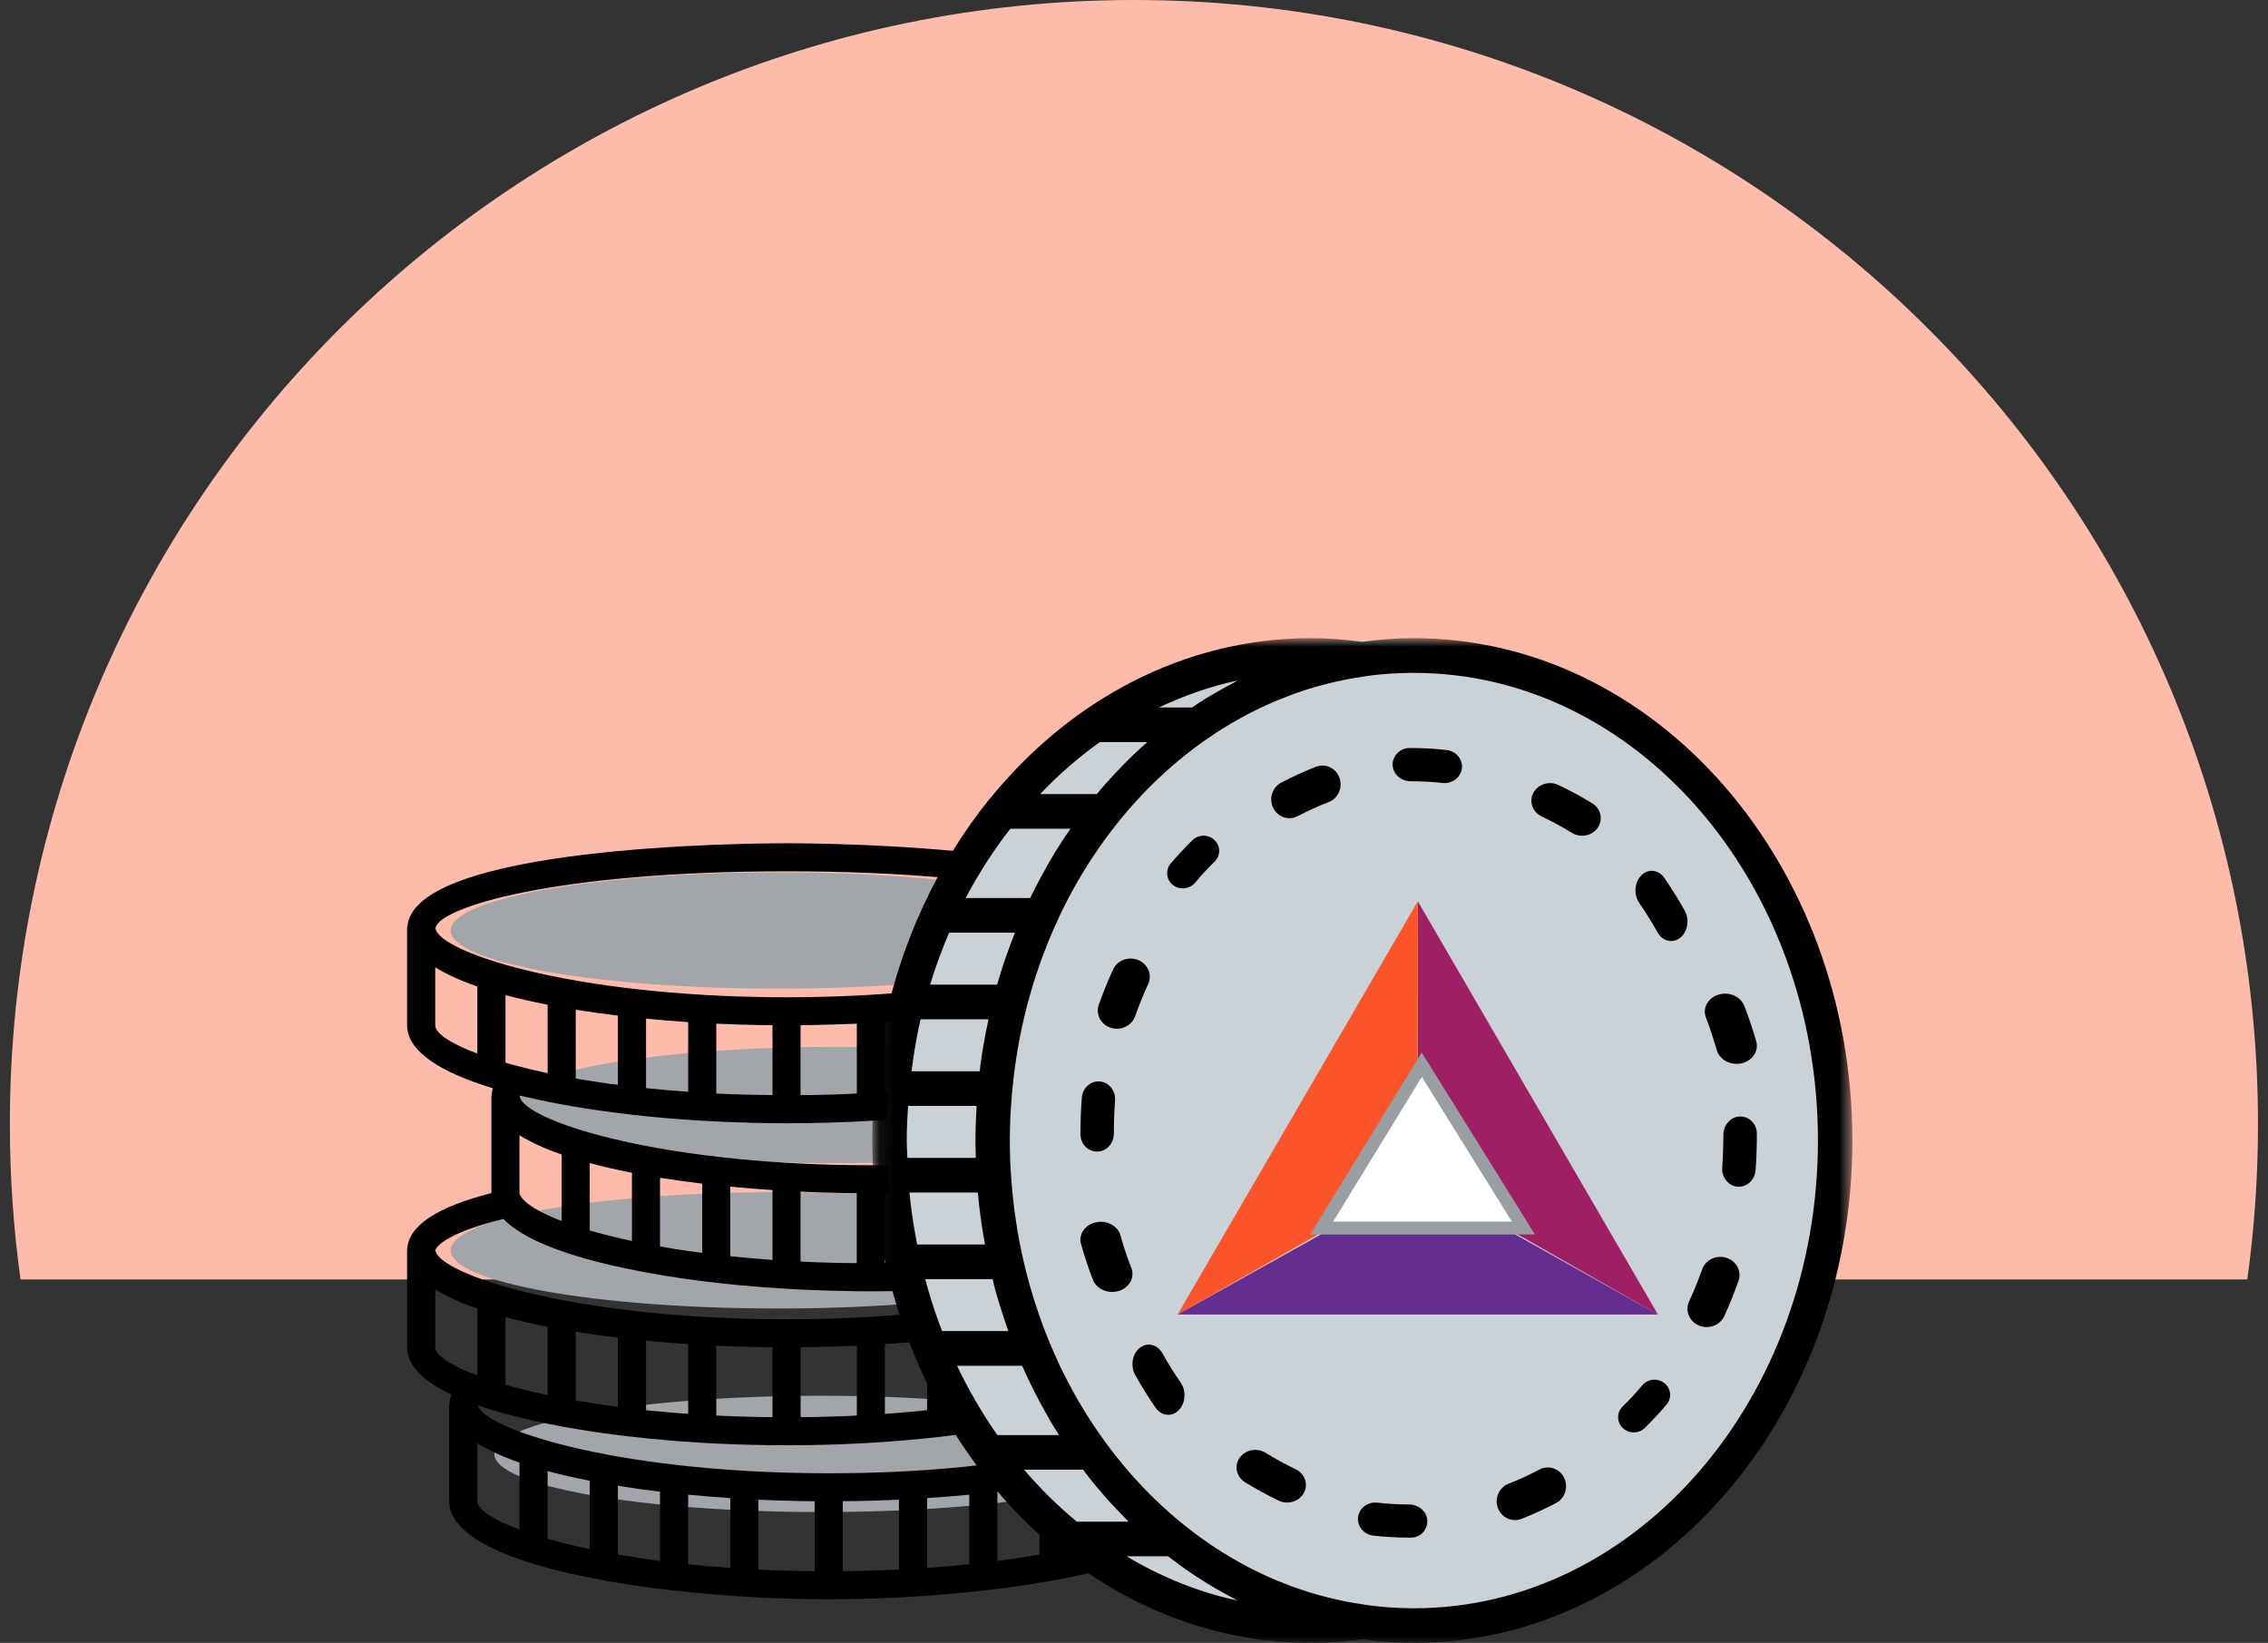 <svg width="156" height="113" viewBox="0 0 156 113" xmlns="http://www.w3.org/2000/svg" xmlns:xlink="http://www.w3.org/1999/xlink"><rect x="0" y="0" width="156" height="113" fill="#333333" stroke="none"/><defs><polygon id="path-1" points="0.089 0.894 0.089 69.997 67.412 69.997 67.412 0.894"></polygon><polygon id="path-3" points="0.046 0.093 36.985 0.093 36.985 7.141 0.046 7.141"></polygon></defs><g id="settings" fill="none" fill-rule="evenodd"><g id="5-wallet-final" transform="translate(-4563 -259)"><g id="wallet" transform="translate(4459 200)"><g id="img" transform="translate(86 20)"><g id="gd" fill="#FBA"><path d="M19.411,127 C18.928,123.508 18.678,119.941 18.678,116.316 C18.678,73.616 53.294,39 95.995,39 C138.695,39 173.311,73.616 173.311,116.316 C173.311,119.941 173.061,123.508 172.578,127 L19.411,127 Z" id="Combined-Shape"></path></g><g id="icn-blankslate-statement" transform="translate(46 82)"><ellipse id="Oval-2" fill="#A2A5A9" cx="29.5" cy="33" rx="22.5" ry="4"></ellipse><ellipse id="Oval-2" fill="#A2A5A9" cx="25.5" cy="43" rx="22.5" ry="4"></ellipse><ellipse id="Oval-2" fill="#A2A5A9" cx="28.5" cy="57" rx="22.5" ry="4"></ellipse><path d="M57.99,32.331 C57.891,30.686 55.928,29.398 51.991,28.416 C52.124,28.128 52.199,27.827 52.199,27.516 L52.199,20.779 L52.185,20.779 C51.835,15.165 28.75,15 26.102,15 C23.449,15 0.364,15.165 0.015,20.779 L0,20.779 L0,27.516 C0.005,29.346 2.374,30.78 5.9,31.847 C5.853,32.008 5.824,32.168 5.814,32.331 L5.801,32.331 L5.801,39.06 C2.001,40.039 0.104,41.308 0.01,42.925 L0,42.925 L0,49.669 C0.005,50.942 1.156,52.02 3.045,52.922 C2.974,53.115 2.927,53.317 2.912,53.519 L2.898,53.519 L2.898,60.263 C2.907,63.465 10.148,65.453 18.191,66.38 C18.248,66.393 18.304,66.417 18.365,66.417 C18.385,66.417 18.399,66.408 18.417,66.403 C19.97,66.577 21.547,66.714 23.105,66.812 C23.137,66.817 23.166,66.831 23.199,66.831 C23.218,66.831 23.233,66.822 23.251,66.822 C25.229,66.939 27.178,67 29,67 C30.822,67 32.771,66.939 34.749,66.822 C34.767,66.822 34.782,66.831 34.801,66.831 C34.834,66.831 34.863,66.812 34.895,66.812 C36.453,66.714 38.03,66.577 39.583,66.403 C39.601,66.403 39.615,66.413 39.635,66.413 C39.696,66.413 39.752,66.389 39.809,66.38 C47.852,65.448 55.093,63.46 55.102,60.258 L55.102,53.519 L55.083,53.519 C55.017,52.34 54.006,51.351 52.01,50.529 C52.134,50.251 52.199,49.965 52.199,49.664 L52.199,43.367 C55.668,42.305 57.995,40.885 58,39.07 L58,32.331 L57.99,32.331 Z M50.16,49.979 L49.834,50.266 C49.324,50.712 48.48,51.159 47.365,51.591 L47.365,47.002 C48.517,46.603 49.495,46.161 50.269,45.676 L50.269,49.664 C50.269,49.763 50.23,49.866 50.16,49.979 Z M28.542,54.45 C28.401,54.455 28.259,54.455 28.118,54.46 C27.772,54.469 27.418,54.469 27.069,54.474 L27.069,49.664 C27.334,49.659 27.598,49.654 27.867,49.649 L28.019,49.645 C28.99,49.631 29.968,49.598 30.936,49.556 L30.936,54.361 C30.728,54.375 30.52,54.385 30.312,54.395 C29.727,54.417 29.141,54.437 28.542,54.45 Z M24.323,54.464 C23.879,54.455 23.436,54.446 23.001,54.432 L22.835,54.427 C22.312,54.408 21.787,54.39 21.269,54.361 L21.269,49.556 C22.236,49.602 23.208,49.631 24.181,49.649 C24.233,49.649 24.285,49.649 24.337,49.649 C24.6,49.654 24.865,49.659 25.135,49.664 L25.135,54.474 C24.946,54.474 24.756,54.474 24.573,54.469 C24.488,54.469 24.402,54.464 24.323,54.464 Z M6.859,52.269 C6.83,52.259 6.797,52.249 6.769,52.24 L6.769,47.59 C7.67,47.834 8.642,48.056 9.667,48.258 L9.667,52.955 C8.78,52.767 7.963,52.57 7.217,52.367 C7.099,52.335 6.976,52.301 6.859,52.269 Z M27.235,60.243 C27.504,60.248 27.767,60.253 28.032,60.258 L28.032,65.068 C26.697,65.058 25.408,65.021 24.167,64.96 L24.167,60.15 C25.135,60.197 26.106,60.224 27.084,60.243 C27.136,60.243 27.183,60.243 27.235,60.243 Z M30.916,60.243 C31.894,60.224 32.865,60.192 33.833,60.15 L33.833,64.955 C32.592,65.016 31.303,65.058 29.968,65.068 L29.968,60.253 C30.233,60.253 30.496,60.248 30.765,60.243 C30.817,60.243 30.864,60.243 30.916,60.243 Z M38.667,59.807 L38.667,64.588 C37.736,64.686 36.77,64.772 35.769,64.842 L35.769,60.036 C36.745,59.975 37.713,59.896 38.667,59.807 Z M40.602,59.599 C41.598,59.477 42.566,59.341 43.5,59.19 L43.5,63.921 C42.589,64.08 41.621,64.227 40.602,64.363 L40.602,59.599 Z M45.436,58.847 C46.459,58.645 47.432,58.423 48.333,58.184 L48.333,62.834 C47.474,63.083 46.502,63.324 45.436,63.549 L45.436,58.847 Z M12.564,58.847 L12.564,63.549 C11.498,63.324 10.526,63.083 9.667,62.834 L9.667,58.184 C10.568,58.423 11.541,58.65 12.564,58.847 Z M14.5,59.19 C15.434,59.345 16.402,59.481 17.398,59.599 L17.398,64.363 C16.379,64.227 15.411,64.08 14.5,63.921 L14.5,59.19 Z M19.333,59.807 C20.287,59.896 21.255,59.975 22.231,60.041 L22.231,64.842 C21.23,64.772 20.264,64.686 19.333,64.588 L19.333,59.807 Z M16.936,54.045 C16.837,54.037 16.738,54.027 16.642,54.018 C16.572,54.008 16.501,54.003 16.436,53.995 L16.436,49.212 C17.384,49.306 18.352,49.381 19.333,49.447 L19.333,54.248 C18.521,54.187 17.719,54.121 16.936,54.045 Z M14.5,49.005 L14.5,53.769 C13.48,53.633 12.512,53.487 11.602,53.327 L11.602,48.596 C12.536,48.751 13.504,48.887 14.5,49.005 Z M33.512,54.201 C33.3,54.215 33.083,54.234 32.865,54.248 L32.865,49.447 C33.848,49.381 34.815,49.306 35.769,49.212 L35.769,53.995 C35.169,54.055 34.561,54.116 33.932,54.168 C33.791,54.178 33.65,54.192 33.512,54.201 Z M37.699,53.769 L37.699,49.005 C38.694,48.887 39.662,48.751 40.602,48.596 L40.602,53.327 C39.691,53.487 38.723,53.637 37.699,53.769 Z M42.532,48.253 C43.562,48.056 44.529,47.829 45.436,47.59 L45.436,52.24 C44.572,52.49 43.604,52.73 42.532,52.955 L42.532,48.253 Z M29.317,43.857 C28.589,43.838 27.876,43.81 27.178,43.776 C27.14,43.772 27.103,43.772 27.064,43.772 L27.064,38.961 C28.037,39.008 29.01,39.037 29.981,39.055 C30.033,39.055 30.085,39.055 30.133,39.06 C30.402,39.065 30.666,39.065 30.931,39.07 L30.931,43.88 C30.463,43.875 29.986,43.87 29.529,43.862 C29.458,43.857 29.387,43.857 29.317,43.857 Z M6.769,30.094 L6.769,25.444 C7.67,25.683 8.642,25.905 9.667,26.107 L9.667,30.809 C9.548,30.78 9.426,30.757 9.308,30.733 C8.793,30.621 8.293,30.503 7.812,30.375 C7.448,30.286 7.099,30.187 6.769,30.094 Z M24.337,27.503 C24.6,27.508 24.865,27.513 25.135,27.513 L25.135,32.323 C23.832,32.308 22.538,32.276 21.269,32.215 L21.269,27.409 C22.236,27.451 23.208,27.484 24.181,27.503 C24.233,27.503 24.285,27.503 24.337,27.503 Z M28.019,27.498 C28.99,27.479 29.963,27.451 30.936,27.409 L30.936,32.21 C30.77,32.219 30.61,32.228 30.444,32.237 C30.436,32.237 30.421,32.237 30.407,32.242 C29.755,32.271 29.094,32.289 28.424,32.304 C28.321,32.308 28.217,32.308 28.113,32.313 C27.767,32.318 27.415,32.323 27.064,32.323 L27.064,27.513 C27.334,27.513 27.598,27.508 27.863,27.503 L28.019,27.498 Z M50.047,27.982 L50.019,27.977 L49.665,28.251 C49.155,28.646 48.371,29.045 47.365,29.435 L47.365,24.851 C48.517,24.455 49.495,24.014 50.269,23.53 L50.269,27.513 C50.269,27.658 50.188,27.817 50.047,27.982 Z M37.699,31.613 L37.699,26.854 C38.694,26.736 39.662,26.6 40.602,26.45 L40.602,31.171 C39.682,31.33 38.719,31.48 37.699,31.613 Z M42.532,30.799 L42.532,26.107 C43.562,25.905 44.529,25.683 45.436,25.444 L45.436,30.084 C44.567,30.333 43.589,30.573 42.532,30.799 Z M35.769,27.065 L35.769,31.843 C34.834,31.937 33.866,32.027 32.865,32.097 L32.865,27.301 C33.848,27.235 34.815,27.155 35.769,27.065 Z M16.436,31.843 L16.436,27.065 C17.384,27.155 18.352,27.235 19.333,27.301 L19.333,32.092 C18.352,32.022 17.379,31.941 16.436,31.843 Z M14.5,26.854 L14.5,31.613 C14.307,31.589 14.108,31.571 13.92,31.542 C13.797,31.527 13.678,31.509 13.556,31.49 C12.999,31.41 12.452,31.325 11.918,31.236 C11.809,31.218 11.706,31.199 11.602,31.179 L11.602,26.45 C12.536,26.6 13.504,26.736 14.5,26.854 Z M24.894,43.64 C24.761,43.626 24.634,43.616 24.501,43.608 C23.884,43.561 23.28,43.509 22.689,43.448 C22.562,43.438 22.434,43.424 22.312,43.41 C22.283,43.41 22.26,43.406 22.231,43.401 L22.231,38.618 C23.186,38.712 24.152,38.788 25.135,38.853 L25.135,43.655 C25.054,43.65 24.974,43.645 24.894,43.64 Z M18.507,42.921 C18.125,42.86 17.766,42.794 17.398,42.728 L17.398,38.007 C18.338,38.157 19.306,38.295 20.301,38.411 L20.301,43.175 C19.707,43.1 19.13,43.014 18.573,42.93 C18.55,42.925 18.531,42.921 18.507,42.921 Z M15.468,37.664 L15.468,42.357 C14.396,42.126 13.428,41.882 12.564,41.633 L12.564,36.996 C13.47,37.241 14.438,37.462 15.468,37.664 Z M10.635,36.408 L10.635,40.984 C9.114,40.401 8.132,39.803 7.817,39.272 L7.75,39.164 C7.745,39.131 7.736,39.102 7.731,39.07 L7.731,35.083 C8.505,35.567 9.483,36.009 10.635,36.408 Z M33.819,39.055 C34.792,39.037 35.764,39.008 36.731,38.961 L36.731,43.767 C35.462,43.828 34.173,43.862 32.865,43.875 L32.865,39.07 C33.135,39.065 33.4,39.065 33.663,39.06 L33.819,39.055 Z M46.308,42.752 C45.884,42.822 45.459,42.898 45.02,42.963 C44.765,43.001 44.505,43.039 44.25,43.076 C44.005,43.11 43.75,43.137 43.5,43.17 L43.5,38.411 C44.496,38.295 45.464,38.157 46.402,38.007 L46.402,42.733 C46.37,42.738 46.342,42.747 46.308,42.752 Z M39.766,43.574 C39.403,43.603 39.03,43.621 38.667,43.65 L38.667,38.853 C39.648,38.788 40.616,38.712 41.564,38.618 L41.564,43.396 C41.004,43.457 40.447,43.513 39.865,43.565 C39.833,43.565 39.8,43.569 39.766,43.574 Z M50.812,41.769 C50.33,41.901 49.82,42.027 49.301,42.15 C49.061,42.207 48.814,42.259 48.564,42.314 C48.489,42.328 48.408,42.348 48.333,42.361 L48.333,37.664 C49.363,37.462 50.33,37.241 51.236,36.996 L51.236,41.652 C51.094,41.689 50.953,41.726 50.812,41.769 Z M56.056,32.398 C55.965,33.051 54.479,33.921 51.827,34.739 C48.405,35.788 43.052,36.751 36.269,37.052 C35.924,37.067 35.575,37.081 35.225,37.094 C34.933,37.104 34.645,37.109 34.348,37.119 C33.551,37.138 32.739,37.146 31.898,37.146 C31.063,37.146 30.251,37.138 29.448,37.119 C29.156,37.109 28.868,37.099 28.575,37.091 C28.221,37.081 27.876,37.067 27.527,37.052 C20.75,36.751 15.397,35.788 11.975,34.735 C9.34,33.926 7.859,33.061 7.745,32.412 C7.75,32.393 7.75,32.378 7.765,32.355 C7.83,32.37 7.901,32.383 7.968,32.402 C8.345,32.491 8.736,32.577 9.129,32.661 C11.05,33.07 13.178,33.409 15.444,33.667 C15.453,33.667 15.458,33.672 15.468,33.672 L15.473,33.672 C17.016,33.846 18.62,33.983 20.264,34.082 C20.277,34.082 20.287,34.09 20.301,34.09 C20.306,34.09 20.311,34.085 20.319,34.085 C21.505,34.151 22.703,34.203 23.917,34.232 C24.657,34.25 25.39,34.26 26.102,34.26 C26.608,34.26 27.126,34.255 27.655,34.245 C34.678,34.137 41.187,33.305 45.714,32.017 C45.926,31.956 46.129,31.894 46.328,31.833 C46.45,31.796 46.578,31.763 46.696,31.726 C47.045,31.613 47.38,31.495 47.705,31.377 C47.762,31.359 47.814,31.335 47.871,31.317 C48.145,31.213 48.408,31.105 48.66,30.996 C48.73,30.964 48.806,30.93 48.876,30.902 C49.145,30.78 49.405,30.658 49.646,30.531 C49.749,30.474 49.844,30.414 49.948,30.357 C50.061,30.291 50.178,30.221 50.287,30.155 C50.349,30.118 50.42,30.079 50.476,30.042 C54.804,30.974 55.947,31.998 56.056,32.398 Z M26.102,16.928 C42.042,16.928 50.104,19.425 50.255,20.859 C50.136,21.512 48.65,22.373 46.025,23.182 C42.603,24.235 37.251,25.199 30.473,25.495 C30.124,25.509 29.779,25.523 29.425,25.537 C29.132,25.547 28.844,25.557 28.552,25.56 C27.749,25.58 26.937,25.594 26.102,25.594 C25.261,25.594 24.449,25.58 23.652,25.56 C23.355,25.557 23.067,25.547 22.775,25.537 C22.421,25.523 22.076,25.509 21.731,25.495 C14.948,25.199 9.595,24.235 6.173,23.182 C3.55,22.373 2.063,21.512 1.949,20.859 C2.1,19.425 10.162,16.928 26.102,16.928 Z M1.936,27.516 L1.936,23.53 C2.704,24.014 3.682,24.455 4.833,24.851 L4.833,29.464 C2.954,28.763 1.936,28.058 1.936,27.516 Z M6.618,40.843 C6.631,40.856 6.651,40.871 6.67,40.885 C7.991,42.215 10.729,43.264 14.141,44.045 C14.222,44.059 14.302,44.077 14.382,44.097 C14.632,44.153 14.887,44.21 15.146,44.262 C18.276,44.924 22.019,45.404 26.093,45.643 C26.098,45.643 26.098,45.643 26.098,45.643 C26.102,45.643 26.102,45.643 26.102,45.643 C27.415,45.719 28.75,45.77 30.119,45.794 C30.723,45.808 31.318,45.818 31.898,45.818 C32.568,45.818 33.253,45.808 33.947,45.789 C35.212,45.766 36.458,45.714 37.685,45.643 C37.689,45.643 37.694,45.643 37.699,45.643 C37.708,45.643 37.713,45.639 37.723,45.639 C41.811,45.399 45.642,44.915 48.886,44.218 C48.182,44.58 47.219,44.962 46.025,45.328 C42.415,46.443 36.646,47.454 29.321,47.689 C29.104,47.693 28.886,47.703 28.665,47.708 C28.428,47.713 28.188,47.717 27.948,47.722 C27.339,47.731 26.73,47.74 26.102,47.74 C25.261,47.74 24.449,47.731 23.652,47.713 C23.355,47.703 23.067,47.693 22.775,47.684 C22.421,47.675 22.076,47.661 21.731,47.646 C14.948,47.345 9.595,46.381 6.173,45.328 C3.516,44.511 2.03,43.64 1.944,42.987 C2.053,42.624 3.03,41.717 6.618,40.843 Z M1.936,49.664 L1.936,45.676 C2.704,46.161 3.682,46.603 4.833,47.002 L4.833,51.591 L4.281,51.38 L4.271,51.389 C2.751,50.764 1.936,50.148 1.936,49.664 Z M4.833,60.258 L4.833,56.27 C5.608,56.754 6.584,57.197 7.731,57.596 L7.731,62.204 C5.853,61.504 4.833,60.798 4.833,60.258 Z M50.269,62.204 L50.269,57.596 C51.416,57.197 52.392,56.754 53.167,56.27 L53.167,60.253 C53.167,60.798 52.147,61.504 50.269,62.204 Z M53.152,53.594 C53.048,54.244 51.562,55.108 48.923,55.922 C45.506,56.975 40.153,57.94 33.371,58.24 C33.021,58.255 32.677,58.268 32.323,58.278 C32.035,58.287 31.743,58.297 31.449,58.307 C30.647,58.32 29.835,58.334 29,58.334 C28.165,58.334 27.348,58.32 26.551,58.302 C26.257,58.297 25.97,58.287 25.682,58.278 C25.328,58.263 24.979,58.25 24.629,58.236 C17.847,57.94 12.494,56.975 9.077,55.922 C6.519,55.137 5.041,54.299 4.857,53.655 C5.145,53.754 5.442,53.853 5.749,53.947 C5.782,53.956 5.811,53.966 5.843,53.976 C6.103,54.055 6.372,54.131 6.646,54.206 C6.75,54.234 6.854,54.267 6.958,54.291 C7.113,54.333 7.269,54.375 7.429,54.413 C10.95,55.311 15.444,55.951 20.296,56.237 C20.296,56.237 20.296,56.237 20.301,56.237 C21.802,56.322 23.332,56.378 24.88,56.398 C25.29,56.406 25.701,56.406 26.102,56.406 C26.63,56.406 27.178,56.402 27.73,56.393 C29.141,56.369 30.535,56.317 31.894,56.237 C31.898,56.237 31.898,56.237 31.902,56.237 C31.907,56.237 31.907,56.237 31.912,56.237 C33.569,56.134 35.173,55.993 36.718,55.819 C36.722,55.819 36.727,55.819 36.736,55.819 C36.755,55.819 36.774,55.809 36.793,55.809 C38.511,55.611 40.14,55.367 41.65,55.085 C41.962,55.029 42.267,54.972 42.57,54.911 C42.641,54.898 42.707,54.883 42.773,54.869 C45.629,54.286 48.098,53.529 49.797,52.593 C49.886,52.541 49.975,52.49 50.061,52.438 C50.17,52.377 50.273,52.311 50.373,52.245 C50.467,52.184 50.571,52.128 50.656,52.067 C52.567,52.743 53.092,53.35 53.152,53.594 Z M53.167,41.016 L53.167,36.408 C54.318,36.009 55.296,35.567 56.064,35.083 L56.064,39.07 C56.064,39.61 55.046,40.316 53.167,41.016 Z" id="coins" fill="#000"></path><ellipse id="Oval-2" fill="#A2A5A9" cx="25.5" cy="21" rx="22.5" ry="4"></ellipse><ellipse id="Oval" fill="#CBD2D7" cx="66" cy="35" rx="33" ry="34"></ellipse><g id="coin" transform="translate(32)"><g id="Group-3"><mask id="mask-2" fill="#fff"><use xlink:href="#path-1"></use></mask><path d="M37.251,0.894 C36.044,0.894 34.854,0.986 33.688,1.144 C32.464,0.981 31.304,0.894 30.154,0.894 C21.453,0.894 13.599,5.146 8.091,11.93 C8.033,11.982 7.991,12.04 7.946,12.098 C6.191,14.292 4.683,16.748 3.465,19.4 C3.43,19.459 3.407,19.517 3.384,19.581 C2.541,21.436 1.842,23.386 1.299,25.416 C1.248,25.526 1.224,25.654 1.206,25.782 C0.427,28.853 0,32.094 0,35.445 C0,40.694 1.033,45.667 2.865,50.13 C2.881,50.177 2.899,50.223 2.923,50.263 C4.019,52.911 5.405,55.366 7.028,57.588 C7.068,57.646 7.103,57.705 7.155,57.751 C8.8,59.974 10.683,61.957 12.762,63.645 C12.819,63.709 12.889,63.755 12.964,63.807 C17.843,67.705 23.767,69.997 30.154,69.997 C31.304,69.997 32.464,69.917 33.688,69.747 C34.854,69.911 36.044,69.997 37.251,69.997 C53.881,69.997 67.412,54.499 67.412,35.445 C67.412,16.392 53.881,0.894 37.251,0.894 Z M24.767,4.006 C24.374,4.215 23.988,4.425 23.606,4.651 C23.392,4.773 23.173,4.896 22.965,5.024 C22.635,5.228 22.319,5.444 21.995,5.658 L19.72,5.658 C21.447,4.843 23.253,4.204 25.136,3.802 C25.009,3.866 24.888,3.942 24.767,4.006 Z M12.843,55.704 L8.603,55.704 C7.558,54.22 6.634,52.619 5.826,50.939 L10.308,50.939 C10.493,51.358 10.683,51.776 10.884,52.189 C10.972,52.364 11.057,52.539 11.151,52.719 C11.393,53.196 11.641,53.668 11.907,54.132 C12.005,54.301 12.098,54.476 12.196,54.651 C12.404,55.005 12.623,55.354 12.843,55.704 Z M5.283,21.152 L9.811,21.152 C9.603,21.669 9.406,22.199 9.221,22.728 C9.17,22.88 9.118,23.024 9.066,23.17 C8.899,23.682 8.737,24.199 8.587,24.723 L3.974,24.723 C4.348,23.496 4.787,22.303 5.283,21.152 Z M2.368,35.445 C2.368,34.643 2.408,33.852 2.46,33.067 L7.173,33.067 C7.173,33.083 7.173,33.101 7.173,33.119 C7.125,33.892 7.097,34.666 7.097,35.445 C7.097,35.847 7.109,36.242 7.119,36.638 L2.414,36.638 C2.396,36.242 2.368,35.847 2.368,35.445 Z M7.258,39.024 C7.3,39.523 7.357,40.019 7.425,40.518 C7.425,40.554 7.431,40.588 7.437,40.624 C7.524,41.287 7.628,41.943 7.749,42.596 L3.084,42.596 C2.853,41.427 2.674,40.234 2.553,39.024 L7.258,39.024 Z M7.991,27.109 C7.957,27.248 7.934,27.388 7.906,27.534 C7.87,27.69 7.842,27.842 7.807,27.999 C7.663,28.749 7.536,29.5 7.437,30.268 C7.431,30.303 7.431,30.338 7.425,30.379 C7.409,30.477 7.403,30.583 7.391,30.681 L2.696,30.681 C2.853,29.47 3.048,28.273 3.32,27.109 L7.991,27.109 Z M8.275,44.982 C8.309,45.126 8.345,45.272 8.379,45.418 C8.397,45.47 8.408,45.522 8.419,45.574 C8.615,46.301 8.836,47.018 9.072,47.721 C9.118,47.867 9.17,48.013 9.221,48.163 C9.269,48.291 9.309,48.425 9.354,48.553 L4.798,48.553 C4.348,47.396 3.968,46.203 3.638,44.982 L8.275,44.982 Z M12.196,16.247 C12.098,16.416 11.999,16.59 11.907,16.764 C11.641,17.23 11.393,17.701 11.151,18.178 C11.057,18.353 10.972,18.528 10.884,18.708 C10.873,18.726 10.862,18.748 10.856,18.766 L6.422,18.766 C7.316,17.067 8.345,15.473 9.493,14.001 L13.634,14.001 C13.489,14.21 13.344,14.414 13.201,14.63 C12.853,15.153 12.519,15.693 12.196,16.247 Z M15.649,8.044 L18.917,8.044 C18.623,8.3 18.327,8.561 18.045,8.829 C17.803,9.055 17.578,9.295 17.34,9.527 C17.109,9.766 16.879,10.004 16.648,10.248 C16.428,10.481 16.215,10.72 16.001,10.959 C15.81,11.173 15.631,11.395 15.446,11.616 L11.544,11.616 C12.814,10.284 14.182,9.085 15.649,8.044 Z M10.435,58.082 L14.494,58.082 C14.627,58.264 14.759,58.438 14.898,58.612 C15.256,59.067 15.619,59.503 16.001,59.933 C16.209,60.178 16.428,60.41 16.648,60.642 C16.879,60.887 17.109,61.131 17.346,61.369 C17.439,61.463 17.531,61.567 17.624,61.661 L14.067,61.661 C12.768,60.59 11.554,59.391 10.435,58.082 Z M25.136,67.088 C22.422,66.513 19.859,65.46 17.485,64.04 L20.344,64.04 C20.493,64.162 20.65,64.273 20.805,64.384 C21.047,64.57 21.29,64.756 21.544,64.93 C22.007,65.256 22.48,65.571 22.965,65.867 C23.173,65.995 23.386,66.117 23.6,66.245 C23.988,66.466 24.374,66.682 24.761,66.886 C24.888,66.95 25.009,67.024 25.136,67.088 Z M37.251,67.619 C36.309,67.619 35.387,67.56 34.467,67.455 L34.012,67.391 C33.948,67.38 33.885,67.374 33.821,67.362 C33.412,67.304 33.007,67.234 32.603,67.158 C32.568,67.152 32.539,67.14 32.504,67.136 C32.112,67.06 31.725,66.972 31.338,66.874 C31.28,66.862 31.222,66.844 31.165,66.828 C30.807,66.734 30.449,66.641 30.096,66.53 C29.992,66.496 29.883,66.46 29.774,66.426 C29.474,66.327 29.172,66.227 28.878,66.123 C28.635,66.029 28.399,65.937 28.162,65.837 C28,65.773 27.833,65.715 27.677,65.647 C21.314,62.934 16.042,57.606 12.831,50.793 C12.802,50.729 12.78,50.665 12.75,50.601 C12.577,50.235 12.41,49.856 12.253,49.478 C12.184,49.328 12.126,49.176 12.069,49.024 C11.947,48.727 11.826,48.431 11.717,48.129 C11.647,47.937 11.578,47.739 11.508,47.546 C11.417,47.28 11.323,47.018 11.238,46.75 C11.168,46.529 11.099,46.307 11.029,46.087 C10.954,45.837 10.879,45.58 10.809,45.33 C10.741,45.098 10.683,44.86 10.62,44.626 C10.556,44.376 10.493,44.125 10.435,43.875 C10.377,43.631 10.324,43.393 10.272,43.148 C10.215,42.892 10.169,42.642 10.117,42.386 C10.07,42.141 10.024,41.897 9.984,41.647 C9.938,41.385 9.903,41.118 9.863,40.856 C9.827,40.612 9.788,40.374 9.759,40.129 C9.724,39.843 9.696,39.559 9.666,39.269 C9.643,39.041 9.615,38.82 9.597,38.592 C9.569,38.262 9.551,37.93 9.527,37.593 C9.517,37.407 9.505,37.221 9.493,37.029 C9.476,36.504 9.458,35.981 9.458,35.445 C9.458,34.917 9.476,34.386 9.493,33.864 C9.505,33.671 9.517,33.485 9.527,33.299 C9.551,32.967 9.569,32.63 9.597,32.298 C9.615,32.072 9.643,31.85 9.666,31.624 C9.696,31.338 9.724,31.047 9.759,30.763 C9.788,30.519 9.827,30.279 9.863,30.034 C9.903,29.774 9.938,29.506 9.984,29.244 C10.024,28.999 10.07,28.755 10.117,28.511 C10.169,28.255 10.221,27.999 10.272,27.742 C10.324,27.498 10.377,27.26 10.435,27.021 C10.493,26.765 10.556,26.515 10.62,26.265 C10.683,26.033 10.741,25.8 10.809,25.56 C10.879,25.312 10.954,25.056 11.029,24.805 C11.099,24.583 11.168,24.363 11.238,24.141 C11.323,23.874 11.417,23.612 11.508,23.344 C11.578,23.146 11.647,22.954 11.717,22.763 C11.832,22.46 11.947,22.163 12.069,21.867 C12.126,21.715 12.184,21.564 12.253,21.413 C12.41,21.034 12.577,20.657 12.75,20.29 C12.78,20.226 12.802,20.161 12.831,20.099 C16.042,13.285 21.314,7.956 27.677,5.246 C27.833,5.176 28,5.117 28.162,5.053 C28.399,4.955 28.635,4.861 28.878,4.769 C29.172,4.663 29.474,4.565 29.774,4.465 C29.883,4.431 29.992,4.397 30.096,4.361 C30.449,4.251 30.807,4.151 31.165,4.064 C31.222,4.047 31.28,4.029 31.338,4.018 C31.725,3.919 32.112,3.832 32.504,3.756 C32.539,3.75 32.568,3.738 32.603,3.732 C33.007,3.656 33.412,3.588 33.821,3.53 C33.885,3.518 33.948,3.512 34.012,3.5 L34.467,3.436 C35.387,3.332 36.309,3.28 37.251,3.28 C52.576,3.28 65.043,17.707 65.043,35.445 C65.043,53.184 52.576,67.619 37.251,67.619 Z" id="Fill-1" fill="#000" mask="url(#mask-2)"></path></g><path d="M16.615,34.976 C16.615,34.21 16.642,33.443 16.698,32.689 C16.748,32.024 16.278,31.436 15.645,31.382 C15.01,31.335 14.462,31.828 14.411,32.499 C14.349,33.313 14.316,34.151 14.316,34.976 L14.316,35.007 C14.316,35.678 14.831,36.207 15.465,36.207 C16.098,36.207 16.615,35.649 16.615,34.976 Z" id="Fill-4" fill="#000"></path><path d="M58.089,29.237 C58.253,29.798 58.818,30.172 59.446,30.172 C59.554,30.172 59.669,30.16 59.786,30.137 C60.529,29.967 60.985,29.297 60.802,28.632 C60.563,27.805 60.29,26.983 59.976,26.185 C59.732,25.539 58.935,25.189 58.206,25.412 C57.476,25.636 57.087,26.343 57.34,26.983 C57.62,27.72 57.871,28.476 58.089,29.237 Z" id="Fill-5" fill="#000"></path><path d="M52.963,52.279 C52.532,52.794 52.08,53.287 51.611,53.741 C51.19,54.154 51.196,54.809 51.616,55.217 C51.826,55.421 52.101,55.517 52.375,55.517 C52.653,55.517 52.932,55.416 53.137,55.212 C53.658,54.703 54.163,54.163 54.636,53.598 C55.011,53.15 54.942,52.493 54.478,52.132 C54.021,51.766 53.342,51.836 52.963,52.279 Z" id="Fill-6" fill="#000"></path><path d="M17.069,41.972 C16.886,41.309 16.12,40.904 15.377,41.073 C14.625,41.237 14.167,41.906 14.36,42.571 C14.59,43.398 14.865,44.219 15.171,45.023 C15.37,45.536 15.915,45.862 16.496,45.862 C16.646,45.862 16.796,45.837 16.947,45.796 C17.677,45.571 18.067,44.871 17.821,44.225 C17.534,43.489 17.281,42.735 17.069,41.972 Z" id="Fill-7" fill="#000"></path><path d="M49.521,12.255 C48.775,11.793 47.992,11.368 47.196,10.995 C46.562,10.687 45.792,10.935 45.471,11.527 C45.152,12.125 45.408,12.851 46.036,13.152 C46.75,13.49 47.446,13.874 48.117,14.281 C48.337,14.418 48.581,14.483 48.818,14.483 C49.238,14.483 49.652,14.288 49.896,13.933 C50.285,13.372 50.116,12.621 49.521,12.255 Z" id="Fill-8" fill="#000"></path><path d="M45.895,58.075 C45.199,58.442 44.477,58.77 43.756,59.054 C43.114,59.306 42.784,60.051 43.028,60.72 C43.217,61.237 43.695,61.552 44.202,61.552 C44.349,61.552 44.495,61.527 44.642,61.471 C45.456,61.154 46.255,60.789 47.038,60.372 C47.656,60.051 47.894,59.267 47.583,58.631 C47.265,57.999 46.507,57.747 45.895,58.075 Z" id="Fill-9" fill="#000"></path><path d="M55.878,19.628 C55.44,18.853 54.968,18.096 54.48,17.387 C54.085,16.815 53.378,16.73 52.901,17.202 C52.423,17.675 52.352,18.523 52.748,19.102 C53.191,19.746 53.619,20.429 54.014,21.132 C54.233,21.521 54.584,21.724 54.946,21.724 C55.165,21.724 55.385,21.652 55.576,21.494 C56.092,21.08 56.223,20.239 55.878,19.628 Z" id="Fill-10" fill="#000"></path><path d="M59.691,33.793 C59.055,33.793 58.539,34.379 58.539,35.054 C58.539,35.806 58.51,36.565 58.46,37.307 C58.409,37.975 58.881,38.567 59.517,38.621 C59.55,38.621 59.579,38.621 59.606,38.621 C60.202,38.621 60.708,38.137 60.753,37.492 C60.815,36.686 60.842,35.866 60.842,35.054 L60.842,34.976 C60.842,34.301 60.326,33.793 59.691,33.793 Z" id="Fill-11" fill="#000"></path><path d="M58.75,43.514 C58.061,43.293 57.312,43.649 57.081,44.304 C56.811,45.056 56.514,45.803 56.179,46.519 C55.889,47.155 56.199,47.897 56.862,48.172 C57.035,48.24 57.216,48.276 57.39,48.276 C57.899,48.276 58.382,47.994 58.602,47.524 C58.961,46.734 59.291,45.919 59.579,45.1 C59.812,44.445 59.444,43.735 58.75,43.514 Z" id="Fill-12" fill="#000"></path><path d="M39.493,8.587 C38.675,8.493 37.844,8.448 37.02,8.448 L36.973,8.448 C36.308,8.448 35.789,8.961 35.789,9.59 C35.789,10.221 36.355,10.734 37.02,10.734 C37.751,10.734 38.486,10.774 39.216,10.851 C39.264,10.856 39.311,10.862 39.358,10.862 C39.958,10.862 40.482,10.432 40.553,9.853 C40.63,9.223 40.152,8.66 39.493,8.587 Z" id="Fill-13" fill="#000"></path><path d="M19.95,50.074 C19.605,49.457 18.902,49.299 18.391,49.713 C17.875,50.127 17.739,50.961 18.09,51.578 C18.523,52.353 18.989,53.11 19.478,53.818 C19.703,54.141 20.028,54.31 20.351,54.31 C20.604,54.31 20.855,54.213 21.065,54.009 C21.542,53.535 21.613,52.689 21.218,52.111 C20.774,51.467 20.345,50.777 19.95,50.074 Z" id="Fill-14" fill="#000"></path><path d="M18.3,23.036 C17.631,22.762 16.852,23.042 16.562,23.68 C16.203,24.469 15.867,25.284 15.578,26.1 C15.346,26.755 15.713,27.472 16.402,27.691 C16.544,27.735 16.685,27.759 16.827,27.759 C17.374,27.759 17.888,27.428 18.074,26.907 C18.337,26.161 18.641,25.413 18.975,24.684 C19.271,24.054 18.962,23.312 18.3,23.036 Z" id="Fill-15" fill="#000"></path><path d="M36.935,60.48 C36.199,60.48 35.457,60.436 34.733,60.352 C34.084,60.285 33.487,60.725 33.412,61.348 C33.336,61.973 33.8,62.54 34.449,62.619 C35.266,62.713 36.107,62.759 36.935,62.759 L37.04,62.759 C37.695,62.759 38.175,62.251 38.175,61.622 C38.175,60.988 37.591,60.48 36.935,60.48 Z" id="Fill-16" fill="#000"></path><path d="M22.019,14.789 C21.504,15.294 20.999,15.838 20.521,16.398 C20.148,16.846 20.217,17.503 20.674,17.869 C20.878,18.027 21.115,18.103 21.357,18.103 C21.666,18.103 21.977,17.971 22.192,17.722 C22.623,17.207 23.08,16.718 23.546,16.261 C23.967,15.853 23.962,15.192 23.542,14.784 C23.122,14.381 22.438,14.381 22.019,14.789 Z" id="Fill-17" fill="#000"></path><path d="M30.519,9.738 C29.707,10.054 28.9,10.421 28.124,10.831 C27.507,11.153 27.262,11.936 27.575,12.568 C27.794,13.016 28.235,13.276 28.692,13.276 C28.882,13.276 29.078,13.231 29.261,13.137 C29.957,12.77 30.672,12.442 31.4,12.164 C32.041,11.911 32.371,11.166 32.133,10.497 C31.888,9.827 31.168,9.486 30.519,9.738 Z" id="Fill-18" fill="#000"></path><path d="M29.124,58.058 C28.416,57.716 27.713,57.338 27.042,56.918 C26.447,56.558 25.657,56.712 25.262,57.273 C24.874,57.828 25.042,58.578 25.631,58.944 C26.384,59.412 27.167,59.837 27.957,60.215 C28.147,60.304 28.341,60.345 28.542,60.345 C29.005,60.345 29.457,60.103 29.683,59.684 C30.009,59.087 29.752,58.361 29.124,58.058 Z" id="Fill-19" fill="#000"></path></g></g><g id="bat" transform="translate(99 101)"><g id="Group-3" opacity="0.477" transform="translate(0 27.75)"><mask id="mask-4" fill="#fff"><use xlink:href="#path-3"></use></mask></g><polygon id="Fill-4" fill="#9E1F63" points="16.525 0 16.518 18.98 33.036 28.411"></polygon><polygon id="Fill-5" fill="#FB542B" points="0 28.411 16.502 19.007 16.518 0"></polygon><polygon id="Fill-6" fill="#662D91" points="0 28.411 33.036 28.409 16.551 19.161"></polygon><polygon id="Fill-7" fill="#FFF" points="16.794 11.232 9.911 22.464 23.786 22.464"></polygon><polygon id="Stroke-8" stroke="#999EA2" stroke-width="0.88" points="16.794 11.232 9.911 22.464 23.786 22.464"></polygon></g></g></g></g></g></svg>